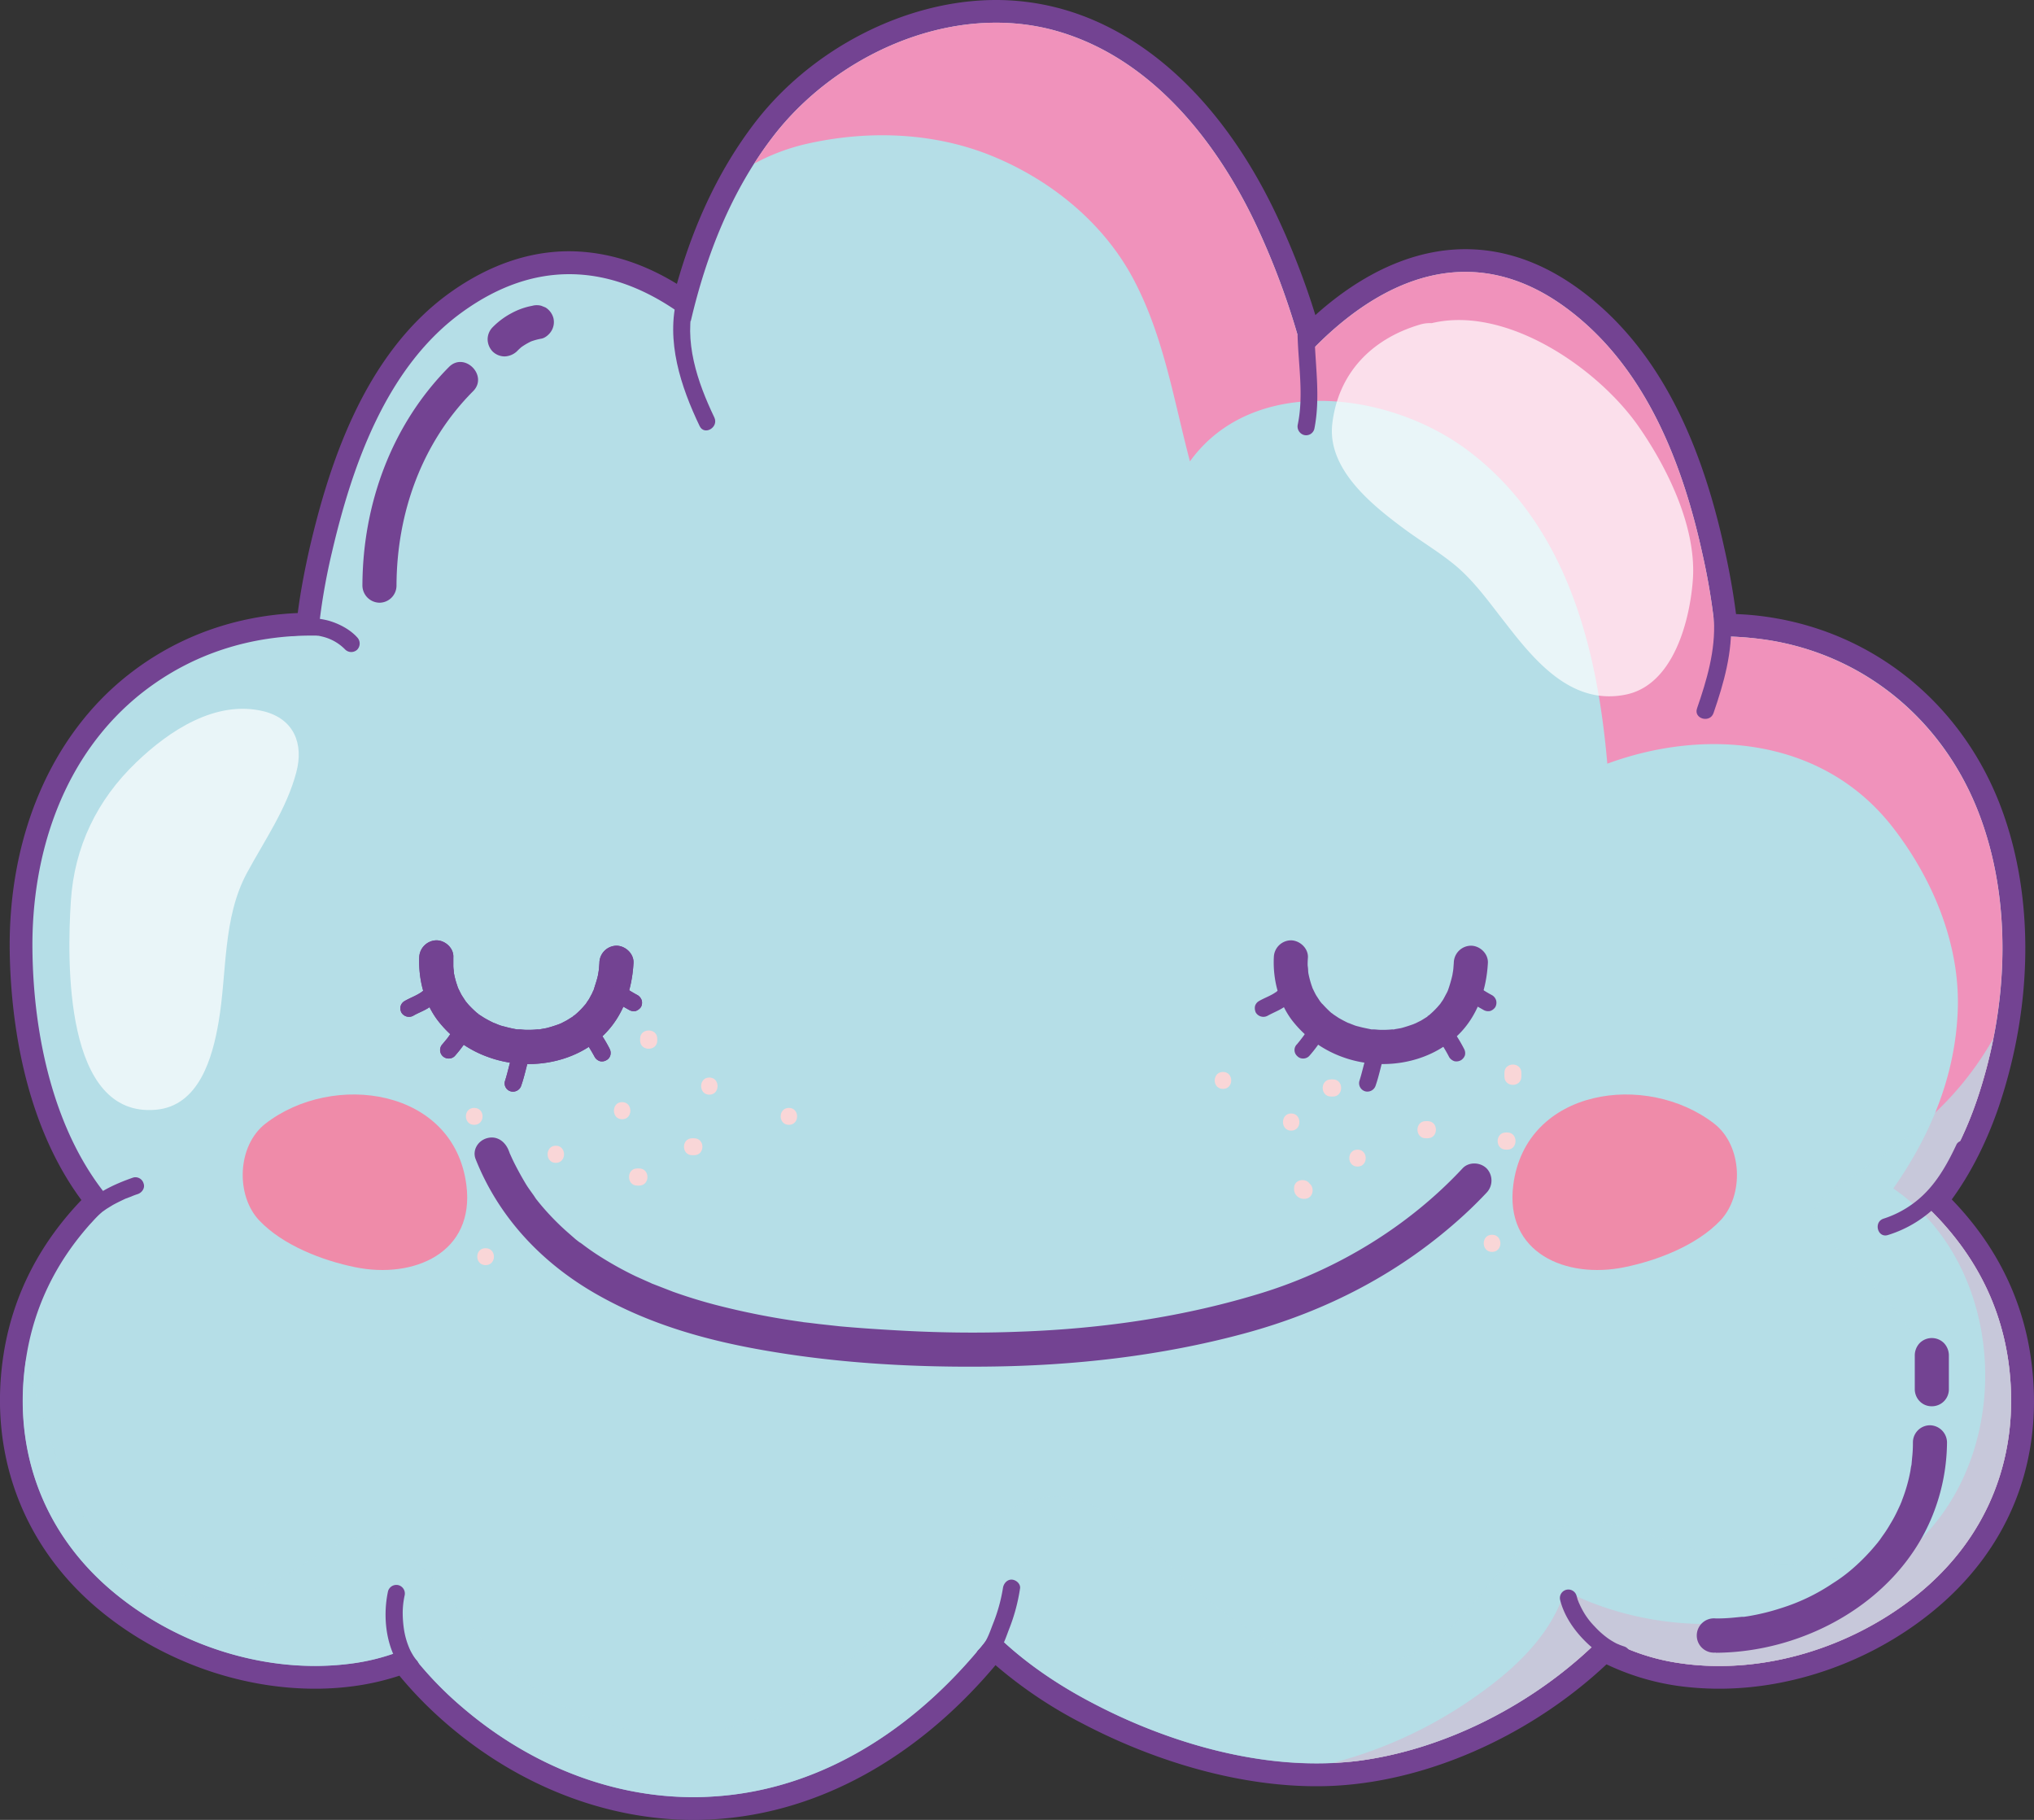 <svg xmlns="http://www.w3.org/2000/svg" width="984.4" height="880.8" viewBox="0 0 984.4 880.8">
  <rect x="0" y="0" width="984.4" height="880.8" fill="#333333" stroke="none"/>
  <title>emoji65_240111076</title>
  <g style="isolation: isolate">
    <g id="Layer_2" data-name="Layer 2">
      <g id="emoji65_240111076">
        <g>
          <g>
            <g>
              <path d="M335.7,875.3c-40.9,0-82.1-16-115.9-45.1a179.2,179.2,0,0,1-24.6-25.7,108.7,108.7,0,0,1-25,6.1,130.5,130.5,0,0,1-17.7,1.2c-35.9,0-72.6-13.4-100.8-36.8C15.4,745-.7,700.7,7.7,653.5c4.8-27.2,17.9-51.5,38.9-72.2-30.7-38.7-36-92.1-36.4-121.2-.6-54,19.6-101.2,55.4-129.3,23.5-18.4,52.3-28.4,83.4-28.7a300.4,300.4,0,0,1,6.3-35.8c8.7-37.6,25-91,65.7-120.1,17.6-12.6,35.9-19,54.5-19s37.2,6.3,55.4,19c8.7-33.3,21.3-60.5,38.6-83.1C396.2,28.1,440.4,5.5,482,5.5a112.1,112.1,0,0,1,27.3,3.3c56.6,14.1,89.1,67.1,103.4,97.5a363.6,363.6,0,0,1,21.2,56.3c24.3-23.9,50.2-36.5,75.3-36.5,18.7,0,37,6.8,54.4,20.2,31.7,24.5,53.2,63.8,65.6,120a337.9,337.9,0,0,1,6.1,36.2,150.6,150.6,0,0,1,21.4,1.9c47.9,7.6,87.4,39.7,105.7,85.9,16.5,42,16.4,94.2-.2,143.5-6.2,18.1-14.7,34.3-24.9,47.1,22.3,21.9,35.8,47.6,40,76.5,6.9,47.4-9.7,89.8-46.7,119.3-28,22.3-63.9,35.1-98.5,35.1h0a135.3,135.3,0,0,1-20.2-1.5,107.5,107.5,0,0,1-35.4-11.5c-32.6,31.9-77.2,53.9-120.1,59a153.4,153.4,0,0,1-19.4,1.1c-34.7,0-74-10.5-110.7-29.7-17.5-9.1-32.6-19.6-45.1-31.3C443.6,844.8,395.4,872.1,345,875Q340.3,875.3,335.7,875.3Z" fill="#b5dee7"/>
              <path d="M482,11a109.4,109.4,0,0,1,26,3.1c47,11.8,79.9,52.4,99.8,94.5a366.1,366.1,0,0,1,23.3,64.9c22.4-24.5,49.3-41.9,78.1-41.9,16.5,0,33.7,5.7,51,19.1,36.3,28,54,73.2,63.6,116.8a311.5,311.5,0,0,1,6.5,40.5h1.9a155.3,155.3,0,0,1,23.6,1.8c46.8,7.4,84.1,38.6,101.4,82.5s14.6,95.8-.3,139.7c-6.1,18-15,35.5-27.1,49.4,21.7,19.9,37.4,45,42.1,76.8,6.5,45-9.2,85.9-44.7,114.2-26.5,21.1-61,33.9-95.1,33.9a125.7,125.7,0,0,1-19.4-1.4A102.9,102.9,0,0,1,775.6,792c-32.2,32.8-77.4,55.3-119.8,60.4a167.9,167.9,0,0,1-18.8,1c-37.2,0-76-12.2-108.1-29.1-17.5-9.1-34.4-20.6-48.3-34.6-33.5,43.8-80.5,76.6-136,79.8-2.9.2-5.9.3-8.9.3-41.4,0-80.8-16.7-112.3-43.8A172.1,172.1,0,0,1,197,797.8a102.3,102.3,0,0,1-27.5,7.4,137.3,137.3,0,0,1-17,1.1c-35.1,0-70.5-13.3-97.3-35.5C20,741.7,5.1,699.5,13.1,654.5c5.3-30,20.5-53.8,41.1-72.8-28.1-32.3-38-80.3-38.5-121.7-.6-47.1,15.1-94.9,53.3-124.9,24.6-19.2,53-27.5,81.9-27.5h3a302,302,0,0,1,6.7-40.1c9.9-42.5,26.6-90.4,63.6-116.8,17.6-12.6,34.8-18,51.3-18,21.1,0,40.9,8.8,58.8,22.8,7.5-32.1,19.6-62.9,39.6-89.1C398.6,34,440.4,11,482,11m0-11V0c-43.3,0-89.2,23.4-116.9,59.7-16.4,21.5-28.8,47.1-37.5,77.7-17.1-10.5-34.6-15.7-52.1-15.8-19.7,0-39.2,6.8-57.8,20.1-42.1,30.2-58.8,84.9-67.8,123.3-2.5,11-4.5,21.6-5.8,31.7-30.5,1.3-58.6,11.5-81.9,29.8C25,355.7,4,404.4,4.7,460.2c.4,28.8,5.5,81.1,34.7,120.6C19.5,601.6,7,625.7,2.2,652.6c-8.6,49.1,8.1,95.3,46,126.7,29.1,24.1,67.1,38,104.3,38a139.8,139.8,0,0,0,18.4-1.2,123.1,123.1,0,0,0,22.4-5.1,194.5,194.5,0,0,0,23,23.4c34.7,29.9,77.1,46.4,119.4,46.4q4.8,0,9.6-.3c50.3-2.9,98.4-29.3,136.5-74.6a215.2,215.2,0,0,0,42,28.2c37.4,19.6,77.6,30.4,113.2,30.4a164.5,164.5,0,0,0,20.1-1.2c42.8-5.1,87.2-26.6,120.4-57.8a119.3,119.3,0,0,0,33.6,10.3,145.2,145.2,0,0,0,21,1.5c35.8,0,73-13.2,101.9-36.3,38.7-30.8,56-74.9,48.8-124.4-4.2-28.6-17-54.2-38.2-76.1,9.2-12.6,17-28,22.8-45,17-50.4,17.1-104.1.1-147.2-19-48-60.1-81.4-110-89.4a138.9,138.9,0,0,0-17.3-1.7c-1.3-10-3.1-20.5-5.7-32C821.9,207.6,799.8,167.3,767,142c-18.4-14.2-37.8-21.4-57.8-21.4-24.3,0-49.2,10.9-72.6,31.9a367.5,367.5,0,0,0-18.9-48.6C592.2,50,554.2,14.3,510.7,3.5A119.3,119.3,0,0,0,482,0Z" fill="#734392"/>
            </g>
            <path d="M971.9,658.2c-4.7-31.8-20.4-56.9-42.1-76.8,12.1-13.9,21-31.4,27.1-49.4,14.9-43.9,17.5-96.2.3-139.7s-54.6-75.1-101.4-82.5a156.2,156.2,0,0,0-25.5-1.8,311.5,311.5,0,0,0-6.5-40.5c-9.6-43.6-27.3-88.8-63.6-116.8-47.6-36.8-93.8-15.7-129.1,22.8a366.1,366.1,0,0,0-23.3-64.9C587.9,66.5,555,25.9,508,14.1,458.6,1.8,403.8,27.2,373.9,66.4A154.5,154.5,0,0,0,365,79.2a100.1,100.1,0,0,1,24.2-9.3c29.8-7,62.2-6.1,90.7,5.5s55.1,32.7,69.8,61.9c13.8,27.1,18.5,56.9,26.2,86,30.3-42.1,96.4-34.4,135.3-4.7,47,35.9,61.8,94.6,66.7,151,48.2-17.7,104.8-12.3,138.3,31,19.2,24.8,32.5,56.5,31.3,88.4s-13.2,60.5-31.2,86.2c53.3,36.3,59.1,121.5,15.3,167.7S813,798.3,757.3,769.8c-6.5,21.5-24.4,38.1-42.5,50.8a212.8,212.8,0,0,1-69.7,32.6c3.6-.2,7.1-.4,10.7-.8,42.4-5.1,87.6-27.6,119.8-60.4a102.9,102.9,0,0,0,37.1,12.9c40.1,6,83-7.4,114.5-32.5C962.7,744.1,978.4,703.2,971.9,658.2Z" fill="#f092bb"/>
            <g opacity="0.7">
              <path d="M929.8,581.4c12.1-13.9,21-31.4,27.1-49.4a235,235,0,0,0,7.8-29.4,152.9,152.9,0,0,1-27.2,35,284.5,284.5,0,0,1-36.7,28.9c-8.5,5.7-18.8,11.3-23,19.6.1.6.2,1.7.4,2.5s1.3,3.1,1.5,3.4c1.2,2,2.5,4.1,3.9,6,3.4,4.5,13.6,14.8,19.8,21.2,18.5,18.9,35.4,38.7,38.6,65.9,3.6,31.3-17.1,56.4-45.6,66.5-30.4,10.7-59.8,4.3-89.3-5.8-14.4-4.9-31.2-11.9-46.5-8.1-13.4,3.4-22.6,9.2-31.7,19.4-16,18.1-31.4,42.9-57.5,47.1-36,5.9-67.1-12.5-93.3-35.4-22-19.2-48.2-54.1-81.3-41.9s-52.5,46-77.3,69-54.9,43.1-89.7,43.6-68.6-15-91.3-40c-16.4-17.9-31.1-44.6-53.9-55-8.2-3.8-17.9.9-27.6,6.5-12.8,7.4-26,16.7-40.6,20.3C81.6,780,52.1,758.4,37,727.9c-10.9-22.1-17.3-45.8-24.5-69.3-6.4,43.5,8.6,84,42.7,112.2,31.2,25.8,74,39.5,114.3,34.4a102.3,102.3,0,0,0,27.5-7.4A172.1,172.1,0,0,0,223.4,826c33.7,29.1,76.5,46.1,121.2,43.5,55.5-3.2,102.5-36,136-79.8,13.9,14,30.8,25.5,48.3,34.6,37.6,19.7,84.2,33.2,126.9,28.1s87.6-27.6,119.8-60.4a102.9,102.9,0,0,0,37.1,12.9c40.1,6,83-7.4,114.5-32.5,35.5-28.3,51.2-69.2,44.7-114.2C967.2,626.4,951.5,601.3,929.8,581.4Z" fill="#b5dee7"/>
            </g>
            <g>
              <path d="M327.8,143.8c-5.7,21.1,1.7,43.4,10.8,62.4,2.3,4.8,9.4.6,7.1-4.2-8.1-16.9-15.1-37.1-9.9-56,1.4-5.1-6.6-7.3-8-2.2Z" fill="#734392"/>
              <path d="M628,162.5c.4,14.3,3,28.8.1,42.9a4.3,4.3,0,0,0,2.9,5.1,4.1,4.1,0,0,0,5.1-2.9c3-15,.5-30,.1-45.1-.1-5.3-8.3-5.3-8.2,0Z" fill="#734392"/>
              <path d="M829.5,300c.8,14.8-3.4,29-8.2,42.9-1.7,5,6.3,7.2,8,2.2,5-14.5,9.3-29.6,8.4-45.1-.3-5.3-8.5-5.3-8.2,0Z" fill="#734392"/>
              <path d="M913.8,597.7a57.9,57.9,0,0,0,24.7-15.3c6.6-7.1,11.4-15.5,15.4-24.2a4.1,4.1,0,0,0-1.5-5.6c-1.8-1.1-4.7-.6-5.6,1.5-3.7,7.9-8,15.7-13.8,22a49.6,49.6,0,0,1-21.4,13.7c-5,1.6-2.9,9.6,2.2,7.9Z" fill="#734392"/>
              <path d="M785.9,796.8l-2-.7c-1.1-.4.7.3-.4-.2l-1-.4a36.4,36.4,0,0,1-3.9-2.3,42,42,0,0,1-6.9-6.1,35,35,0,0,1-5.4-7.1,41.1,41.1,0,0,1-2.1-4.2c.3.7-.1-.2-.2-.4a4.2,4.2,0,0,0-.4-1l-.6-2.1a4.1,4.1,0,1,0-7.9,2.2c1.8,7,5.9,13.3,10.8,18.5s10.9,9.8,17.8,11.7a4.1,4.1,0,1,0,2.2-7.9Z" fill="#734392"/>
              <path d="M479.6,804.2c4.5-3.8,6.6-9.9,8.6-15.3a89.7,89.7,0,0,0,5.5-20.3c.2-2.2-2.1-4.1-4.2-4.1s-3.8,1.9-4.1,4.1a81.2,81.2,0,0,1-4.9,17.5c-1.7,4.4-3.2,9.2-6.8,12.3-1.7,1.4-1.5,4.3,0,5.8s4.1,1.4,5.9,0Z" fill="#734392"/>
              <path d="M201.6,803.5a18.2,18.2,0,0,1-2-2.9,21.5,21.5,0,0,1-1.7-3.4,37.4,37.4,0,0,1-2.4-8.7,54.9,54.9,0,0,1-.6-8.3,40.7,40.7,0,0,1,.9-7.9,4.2,4.2,0,0,0-2.9-5.1,4.2,4.2,0,0,0-5.1,2.9c-2.8,13-.9,28.9,8,39.3,1.4,1.6,4.3,1.4,5.8,0a4.2,4.2,0,0,0,0-5.9Z" fill="#734392"/>
              <path d="M44.4,591.4a43.7,43.7,0,0,1,4.9-4.7c.5-.4-.7.6.2-.2l.6-.4,1.4-1,3.1-1.9c2-1.1,4.1-2.1,6.2-3.1l.9-.3c.6-.3-.9.3.2-.1l1.6-.6a30.3,30.3,0,0,1,3.2-1.2c2-.7,3.6-2.9,2.8-5.1a4.1,4.1,0,0,0-5-2.9c-9.5,3.3-19.4,7.9-25.9,15.7-1.4,1.7-1.8,4.2,0,5.8s4.3,1.8,5.8,0Z" fill="#734392"/>
              <path d="M172.9,308.5c-3.6-4-9.1-6.8-14.2-8.2a42.8,42.8,0,0,0-17.1-.7,4.2,4.2,0,0,0-4.1,4.1c0,2,1.9,4.4,4.1,4.1a63.3,63.3,0,0,1,7.6-.5,25.8,25.8,0,0,1,6.8.8,22.8,22.8,0,0,1,11.1,6.3,4.2,4.2,0,0,0,5.8,0,4.3,4.3,0,0,0,0-5.9Z" fill="#734392"/>
            </g>
            <path d="M793.1,206.5c-19.7-28.3-64-58.8-100.2-50.1a16.5,16.5,0,0,0-5.7.7c-23.4,6.9-39.5,23.5-42.4,47.9-2.6,21.9,19,39.2,34.3,50.6,7.9,5.9,16.5,11,24.2,17.2,10,8,17.6,19,25.5,29,14.3,18.5,32,39.6,57.9,34.4,23.3-4.6,31.2-36.1,32.6-55.7C821.1,255.3,807.1,226.6,793.1,206.5Z" fill="#fff" opacity="0.7"/>
            <path d="M127.8,344.3c-23.3-5.8-46,9.4-61.9,24.7-19,18.2-29.9,40.9-31.6,67C32.4,465,31,541,75.4,537.1c21-1.8,27.5-25.4,30.4-42.5,4.1-23.9,1.9-50.2,13.7-72.1,8.6-15.9,19.2-31,23.9-48.7C147.1,359.9,142.2,348,127.8,344.3Z" fill="#fff" opacity="0.7"/>
            <path d="M191.9,283.5c.1-35,12.1-69.1,37.1-94.2,7.4-7.5-4.2-19.2-11.7-11.7-27.9,28.1-41.8,66.6-41.9,105.9a8.4,8.4,0,0,0,8.3,8.2,8.3,8.3,0,0,0,8.2-8.2Z" fill="#734392"/>
            <path d="M250.1,170.1a28,28,0,0,1,3.1-2.8l-1.7,1.3a32.5,32.5,0,0,1,6.5-3.8l-1.9.8a30.6,30.6,0,0,1,5.9-1.7c1.9-.3,4-2.2,4.9-3.8a8.2,8.2,0,0,0,.9-6.3,8.7,8.7,0,0,0-3.8-5l-2-.8a8.2,8.2,0,0,0-4.4,0,33.9,33.9,0,0,0-10.1,3.6,37.3,37.3,0,0,0-9.1,6.8,8.4,8.4,0,0,0-2.4,5.8,8.7,8.7,0,0,0,2.4,5.9,8.4,8.4,0,0,0,5.8,2.4,9.2,9.2,0,0,0,5.9-2.4Z" fill="#734392"/>
            <path d="M830.4,799.9c42.6-.2,86.7-24.2,104-64.3a96.6,96.6,0,0,0,7.9-37.5,8.4,8.4,0,0,0-8.3-8.3,8.3,8.3,0,0,0-8.2,8.3,64.5,64.5,0,0,1-.4,7.6l-.3,3.4c.2-1.4,0,0-.1.3s-.3,1.6-.4,2.4a78,78,0,0,1-4,14.1,13.4,13.4,0,0,1-.7,1.8c-.5,1.3.5-1-.1.3l-1.5,3.2a63.1,63.1,0,0,1-3.4,6.3,61.7,61.7,0,0,1-3.9,6l-1.8,2.6c.7-1.1-.1,0-.2.2l-1.5,1.8a97.3,97.3,0,0,1-10,10.3,75.8,75.8,0,0,1-10.5,7.9,95.5,95.5,0,0,1-25,12,108.5,108.5,0,0,1-15.9,3.9l-2,.3c-.6.1-.5.1.2,0h-1.2l-4.1.4a83.8,83.8,0,0,1-8.6.4,8.3,8.3,0,1,0,0,16.5Z" fill="#734392"/>
            <path d="M943.2,672.4V655.9a8.7,8.7,0,0,0-2.4-5.9,8.3,8.3,0,0,0-11.7,0,8.7,8.7,0,0,0-2.4,5.9v16.5a8.4,8.4,0,0,0,2.4,5.8,8,8,0,0,0,5.8,2.4,8.2,8.2,0,0,0,8.3-8.2Z" fill="#734392"/>
            <g>
              <path d="M202.9,463.3c-.4,10.5,2.3,21.5,8.6,30.1a53.2,53.2,0,0,0,24.8,18.2c18.6,6.8,41.4,3.4,55.8-10.6,9.5-9.2,13.8-22,14.5-35,.2-4.5-4-8.3-8.3-8.3a8.4,8.4,0,0,0-8.2,8.3l-.3,3.9c.2-2.2,0-.2-.1.3l-.3,1.8c-.5,2.4-1.4,4.8-2.1,7.2s.8-1.7,0,0a10.1,10.1,0,0,0-.7,1.5l-1.5,2.8c-.6.9-1.2,1.7-1.7,2.6s1.2-1.4,0-.1l-1.3,1.5a41.7,41.7,0,0,1-4.3,4.1c-.4.4-1.2.6.5-.4l-1.2.9-2.9,1.8-2.5,1.3-1.4.6c2.3-1,.7-.3.2-.1a61.7,61.7,0,0,1-6.1,1.9l-2.8.5c-.9.2-1.7.8.2,0a3.7,3.7,0,0,1-1.5.1,45.2,45.2,0,0,1-6.4.2l-2.4-.2H250c-1.8-.1,2,.4.2,0a62.1,62.1,0,0,1-6.2-1.4,16.1,16.1,0,0,1-2.9-.9c-.6-.2-3.6-1.6-1.2-.4a59.3,59.3,0,0,1-5.6-2.9l-2.5-1.6-1.1-.9c1.9,1.4.5.4.1.1a54,54,0,0,1-4.2-4.1l-.9-1.1c-1.5-1.7.5,1-.2-.2l-1.9-2.9c-.6-1-1.1-2.1-1.6-3.1s-.9-2.1,0,.1a14.6,14.6,0,0,1-.7-1.9,37.9,37.9,0,0,1-1.8-7.2c.4,2.4.1.5.1-.1a16.4,16.4,0,0,1-.2-2.2v-4.1c.3-4.5-3.9-8.3-8.2-8.3a8.5,8.5,0,0,0-8.3,8.3Z" fill="#734392"/>
              <path d="M200,491.6c1.5-.9,3.2-1.6,4.8-2.4a25.5,25.5,0,0,0,5.2-3.3,4,4,0,0,0,1.2-2.9,4.5,4.5,0,0,0-1.2-2.9,4.1,4.1,0,0,0-2.9-1.3l-1.1.2a4.1,4.1,0,0,0-1.9,1.1l-.3.3.8-.7c-2.7,2.1-5.9,3.1-8.8,4.8a4.1,4.1,0,0,0-1.9,2.4,4.5,4.5,0,0,0,.4,3.2,4.3,4.3,0,0,0,5.7,1.5Z" fill="#734392"/>
              <path d="M220.1,511.1a63.9,63.9,0,0,0,7.5-10.4,4.5,4.5,0,0,0,.4-3.2,4.4,4.4,0,0,0-1.9-2.5,4.2,4.2,0,0,0-5.6,1.5,78.3,78.3,0,0,1-4.5,6.7l.6-.8-2.4,2.9a4.1,4.1,0,0,0,0,5.8,4.2,4.2,0,0,0,3,1.2,4,4,0,0,0,2.9-1.2Z" fill="#734392"/>
              <path d="M252.3,525.3c1.5-4.3,2.4-8.8,3.7-13.3a4.1,4.1,0,0,0-8-2.1c-1.3,4.4-2.2,8.9-3.6,13.3a4,4,0,0,0,2.8,5,4.2,4.2,0,0,0,5.1-2.9Z" fill="#734392"/>
              <path d="M282.8,503.4a87.9,87.9,0,0,1,5.1,8.3,4.5,4.5,0,0,0,2.5,1.9,4.2,4.2,0,0,0,3.1-.5,3.8,3.8,0,0,0,1.9-2.4,4.4,4.4,0,0,0-.4-3.2,70.3,70.3,0,0,0-5-8.3,4.4,4.4,0,0,0-2.5-1.9,4.5,4.5,0,0,0-3.2.5,4.1,4.1,0,0,0-1.9,2.4,4.4,4.4,0,0,0,.4,3.2Z" fill="#734392"/>
              <path d="M296.3,483.6a45,45,0,0,0,4.5,3.1l3.7,2.1a4.5,4.5,0,0,0,3.2.5,5.3,5.3,0,0,0,2.5-1.9,4.5,4.5,0,0,0,.4-3.2,4.8,4.8,0,0,0-1.9-2.5,77.1,77.1,0,0,1-7.2-4.4l.9.6h-.2a3.4,3.4,0,0,0-1.4-.9,2.7,2.7,0,0,0-1.5-.3,4.1,4.1,0,0,0-3,1.2,4.3,4.3,0,0,0-1.2,2.9,4.5,4.5,0,0,0,1.2,2.9Z" fill="#734392"/>
            </g>
            <g>
              <path d="M616.5,463.3c-.5,10.5,2.2,21.5,8.5,30.1a54.2,54.2,0,0,0,24.8,18.2c18.6,6.8,41.4,3.4,55.8-10.6,9.5-9.2,13.8-22,14.5-35,.2-4.5-3.9-8.3-8.2-8.3a8.4,8.4,0,0,0-8.3,8.3l-.3,3.9c.2-2.2,0-.2-.1.3l-.3,1.8a65.2,65.2,0,0,1-2.1,7.2c-.6,1.8.8-1.7,0,0a10.1,10.1,0,0,1-.7,1.5l-1.5,2.8c-.5.9-1.2,1.7-1.7,2.6s1.2-1.4,0-.1l-1.3,1.5a41.7,41.7,0,0,1-4.3,4.1c-.4.4-1.1.6.5-.4l-1.1.9-2.9,1.8-2.6,1.3-1.3.6c2.2-1,.6-.3.1-.1s-4,1.4-6,1.9l-2.9.5c-.9.2-1.6.8.2,0a3.3,3.3,0,0,1-1.4.1,46.1,46.1,0,0,1-6.4.2l-2.5-.2h-1.5c-1.8-.1,2,.4.2,0s-4.1-.8-6.2-1.4a13.1,13.1,0,0,1-2.8-.9c-.7-.2-3.7-1.6-1.3-.4a59.3,59.3,0,0,1-5.6-2.9l-2.4-1.6-1.2-.9c2,1.4.5.4.1.1a52.9,52.9,0,0,1-4.1-4.1,5.2,5.2,0,0,1-1-1.1c-1.5-1.7.6,1-.2-.2l-1.9-2.9c-.6-1-1.1-2.1-1.6-3.1s-.8-2.1,0,.1l-.7-1.9a47.4,47.4,0,0,1-1.8-7.2c.4,2.4.1.5.1-.1s-.1-1.5-.2-2.2,0-2.8.1-4.1c.2-4.5-4-8.3-8.3-8.3a8.4,8.4,0,0,0-8.2,8.3Z" fill="#734392"/>
              <path d="M613.5,491.6c1.6-.9,3.2-1.6,4.8-2.4a25.5,25.5,0,0,0,5.2-3.3,4.1,4.1,0,0,0,0-5.8,4.1,4.1,0,0,0-2.9-1.3l-1.1.2a3.4,3.4,0,0,0-1.8,1.1l-.4.3.8-.7c-2.6,2.1-5.9,3.1-8.8,4.8a4.1,4.1,0,0,0-1.9,2.4,5,5,0,0,0,.4,3.2,4.3,4.3,0,0,0,5.7,1.5Z" fill="#734392"/>
              <path d="M633.6,511.1a63.9,63.9,0,0,0,7.5-10.4,4,4,0,0,0,.4-3.2,4,4,0,0,0-1.9-2.5,4.2,4.2,0,0,0-5.6,1.5,54,54,0,0,1-4.6,6.8l.6-.8c-.7,1-1.5,1.9-2.2,2.8a3.9,3.9,0,0,0,0,5.8,3.8,3.8,0,0,0,2.9,1.2,4,4,0,0,0,2.9-1.2Z" fill="#734392"/>
              <path d="M665.8,525.3c1.5-4.3,2.4-8.8,3.7-13.3a4.1,4.1,0,0,0-2.9-5,4.1,4.1,0,0,0-5,2.9c-1.4,4.4-2.3,8.9-3.7,13.3a4.1,4.1,0,0,0,2.9,5,4.2,4.2,0,0,0,5-2.9Z" fill="#734392"/>
              <path d="M696.4,503.4a70.3,70.3,0,0,1,5,8.3,4.8,4.8,0,0,0,2.5,1.9,4.5,4.5,0,0,0,3.2-.5,4.6,4.6,0,0,0,1.9-2.4,4.4,4.4,0,0,0-.5-3.2,70.3,70.3,0,0,0-5-8.3,4.4,4.4,0,0,0-2.5-1.9,4.5,4.5,0,0,0-3.2.5,4.6,4.6,0,0,0-1.9,2.4,4,4,0,0,0,.5,3.2Z" fill="#734392"/>
              <path d="M709.9,483.6a34.7,34.7,0,0,0,4.4,3.1l3.7,2.1a4.5,4.5,0,0,0,3.2.5,4.8,4.8,0,0,0,2.5-1.9,4.5,4.5,0,0,0,.4-3.2,4.4,4.4,0,0,0-1.9-2.5,64.6,64.6,0,0,1-7.1-4.4l.8.6h-.2a3.8,3.8,0,0,0-1.3-.9,3,3,0,0,0-1.6-.3,3.8,3.8,0,0,0-2.9,1.2,3.9,3.9,0,0,0-1.3,2.9,4.1,4.1,0,0,0,1.3,2.9Z" fill="#734392"/>
            </g>
            <path d="M230.2,561c11.2,28.2,32,50.2,58.2,65.2s54.2,22.7,83,27.6c35,6,70.9,8,106.4,7.6,41.8-.4,83.9-5.1,124.3-16s76.5-29.8,106.8-57.7c3.7-3.4,7.2-6.9,10.6-10.5a8.5,8.5,0,0,0,0-11.7c-3.1-3.1-8.7-3.3-11.7,0-26,27.9-60.3,48.8-96.6,60.1-38.1,11.8-77.9,17.5-117.7,18.9-20.2.8-40.4.5-60.6-.7-8.8-.5-17.7-1.1-26.5-1.9l-10-1.1-4.9-.6-2.7-.3c-.9-.2.2,0,.3,0l-1.5-.2a365.1,365.1,0,0,1-41.4-8.2q-10.3-2.7-20.4-6.3l-9.8-3.8-1.1-.4c.1,0,1.1.4.2,0l-2.5-1.1-4.9-2.2a167.7,167.7,0,0,1-18.1-10.1q-4.2-2.7-8.1-5.7l-1.3-.9c.2.1,1,.8.2.2l-1.8-1.4-4-3.5a122.5,122.5,0,0,1-14.1-14.7l-.7-.9c.9,1.1.1.1-.1-.1s-.9-1.3-1.3-1.9-2.1-2.9-3.1-4.4-3.6-6-5.2-9.1c-.8-1.5-1.6-3.1-2.3-4.6l-1-2.2c-.7-1.5-.3-.6-.1-.3l-.6-1.5c-1.7-4.1-5.5-7-10.2-5.8s-7.4,6-5.7,10.2Z" fill="#734392"/>
            <path d="M225.7,573.4c-6.1-46.8-64.5-54.9-97.2-29.6-13.8,10.7-14.5,34.8-3,46.9s30.7,19.4,46.4,22.6C200.2,619.1,230,606.4,225.7,573.4Z" fill="#ef8ba9"/>
            <path d="M732.4,573.4c6.1-46.8,64.5-54.9,97.2-29.6,13.8,10.7,14.5,34.8,3,46.9s-30.7,19.4-46.4,22.6C757.9,619.1,728.1,606.4,732.4,573.4Z" fill="#ef8ba9"/>
            <g>
              <g style="mix-blend-mode: multiply">
                <path d="M308.4,573.8h.9c5.4,0,5.4-8.3,0-8.3h-.9c-5.3,0-5.3,8.3,0,8.3Z" fill="#f9d6d7"/>
              </g>
              <g style="mix-blend-mode: multiply">
                <path d="M343.3,529.8c5.3,0,5.3-8.3,0-8.3s-5.3,8.3,0,8.3Z" fill="#f9d6d7"/>
              </g>
              <g style="mix-blend-mode: multiply">
                <path d="M381.8,544.4c5.3,0,5.3-8.2,0-8.2s-5.3,8.2,0,8.2Z" fill="#f9d6d7"/>
              </g>
              <g style="mix-blend-mode: multiply">
                <path d="M301.1,541.7c5.3,0,5.3-8.3,0-8.3s-5.3,8.3,0,8.3Z" fill="#f9d6d7"/>
              </g>
              <g style="mix-blend-mode: multiply">
                <path d="M229.5,544.4c5.4,0,5.4-8.2,0-8.2s-5.3,8.2,0,8.2Z" fill="#f9d6d7"/>
              </g>
              <g style="mix-blend-mode: multiply">
                <path d="M269,562.8c5.3,0,5.3-8.3,0-8.3s-5.3,8.3,0,8.3Z" fill="#f9d6d7"/>
              </g>
              <g style="mix-blend-mode: multiply">
                <path d="M235,612.3c5.4,0,5.4-8.2,0-8.2s-5.3,8.2,0,8.2Z" fill="#f9d6d7"/>
              </g>
              <g style="mix-blend-mode: multiply">
                <path d="M657,564.6c5.3,0,5.3-8.2,0-8.2s-5.3,8.2,0,8.2Z" fill="#f9d6d7"/>
              </g>
              <g style="mix-blend-mode: multiply">
                <path d="M624.9,547.2c5.3,0,5.3-8.3,0-8.3s-5.3,8.3,0,8.3Z" fill="#f9d6d7"/>
              </g>
              <g style="mix-blend-mode: multiply">
                <path d="M644.2,530.7h.9c5.3,0,5.3-8.3,0-8.3h-.9c-5.4,0-5.4,8.3,0,8.3Z" fill="#f9d6d7"/>
              </g>
              <g style="mix-blend-mode: multiply">
                <path d="M591.9,527c5.3,0,5.3-8.2,0-8.2s-5.4,8.2,0,8.2Z" fill="#f9d6d7"/>
              </g>
              <g style="mix-blend-mode: multiply">
                <path d="M690.9,542.6H690c-5.3,0-5.3,8.3,0,8.3h.9c5.4,0,5.4-8.3,0-8.3Z" fill="#f9d6d7"/>
              </g>
              <g style="mix-blend-mode: multiply">
                <path d="M728.1,519.2V521c0,5.4,8.2,5.4,8.2,0v-1.8c0-5.3-8.2-5.3-8.2,0Z" fill="#f9d6d7"/>
              </g>
              <g style="mix-blend-mode: multiply">
                <path d="M729.5,548.1h-.7c-5.3,0-5.3,8.3,0,8.3h.7c5.3,0,5.3-8.3,0-8.3h-.7c-5.3,0-5.3,8.3,0,8.3h.7c5.3,0,5.3-8.3,0-8.3Z" fill="#f9d6d7"/>
              </g>
              <g style="mix-blend-mode: multiply">
                <path d="M722.1,605.9c5.4,0,5.4-8.3,0-8.3s-5.3,8.3,0,8.3Z" fill="#f9d6d7"/>
              </g>
              <g style="mix-blend-mode: multiply">
                <path d="M626.3,575.2a4.7,4.7,0,0,0,5,5c5.3,0,5.3-8.2,0-8.2-.8-.1-.4.1,1.3.4l1.5,1.5c.3,1.7.5,2.1.4,1.3,0-5.4-8.3-5.4-8.2,0Z" fill="#f9d6d7"/>
              </g>
              <g style="mix-blend-mode: multiply">
                <path d="M335.9,550.9H335c-5.3,0-5.3,8.2,0,8.2h.9c5.4,0,5.4-8.2,0-8.2Z" fill="#f9d6d7"/>
              </g>
              <g style="mix-blend-mode: multiply">
                <path d="M309.8,502.7v.9c0,5.3,8.3,5.3,8.3,0v-.9c0-5.3-8.3-5.3-8.3,0Z" fill="#f9d6d7"/>
              </g>
            </g>
          </g>
          <g>
            <path d="M202.9,463.3c-.4,10.5,2.3,21.5,8.6,30.1a53.2,53.2,0,0,0,24.8,18.2c18.6,6.8,41.4,3.4,55.8-10.6,9.5-9.2,13.8-22,14.5-35,.2-4.5-4-8.3-8.3-8.3a8.4,8.4,0,0,0-8.2,8.3l-.3,3.9c.2-2.2,0-.2-.1.3l-.3,1.8c-.5,2.4-1.4,4.8-2.1,7.2s.8-1.7,0,0a10.1,10.1,0,0,0-.7,1.5l-1.5,2.8c-.6.9-1.2,1.7-1.7,2.6s1.2-1.4,0-.1l-1.3,1.5a41.7,41.7,0,0,1-4.3,4.1c-.4.4-1.2.6.5-.4l-1.2.9-2.9,1.8-2.5,1.3-1.4.6c2.3-1,.7-.3.2-.1a61.7,61.7,0,0,1-6.1,1.9l-2.8.5c-.9.2-1.7.8.2,0a3.7,3.7,0,0,1-1.5.1,45.2,45.2,0,0,1-6.4.2l-2.4-.2H250c-1.8-.1,2,.4.2,0a62.1,62.1,0,0,1-6.2-1.4,16.1,16.1,0,0,1-2.9-.9c-.6-.2-3.6-1.6-1.2-.4a59.3,59.3,0,0,1-5.6-2.9l-2.5-1.6-1.1-.9c1.9,1.4.5.4.1.1a54,54,0,0,1-4.2-4.1l-.9-1.1c-1.5-1.7.5,1-.2-.2l-1.9-2.9c-.6-1-1.1-2.1-1.6-3.1s-.9-2.1,0,.1a14.6,14.6,0,0,1-.7-1.9,37.9,37.9,0,0,1-1.8-7.2c.4,2.4.1.5.1-.1a16.4,16.4,0,0,1-.2-2.2v-4.1c.3-4.5-3.9-8.3-8.2-8.3a8.5,8.5,0,0,0-8.3,8.3Z" fill="#734392"/>
            <path d="M200,491.6c1.5-.9,3.2-1.6,4.8-2.4a25.5,25.5,0,0,0,5.2-3.3,4,4,0,0,0,1.2-2.9,4.5,4.5,0,0,0-1.2-2.9,4.1,4.1,0,0,0-2.9-1.3l-1.1.2a4.1,4.1,0,0,0-1.9,1.1l-.3.3.8-.7c-2.7,2.1-5.9,3.1-8.8,4.8a4.1,4.1,0,0,0-1.9,2.4,4.5,4.5,0,0,0,.4,3.2,4.3,4.3,0,0,0,5.7,1.5Z" fill="#734392"/>
            <path d="M220.1,511.1a63.9,63.9,0,0,0,7.5-10.4,4.5,4.5,0,0,0,.4-3.2,4.4,4.4,0,0,0-1.9-2.5,4.2,4.2,0,0,0-5.6,1.5,78.3,78.3,0,0,1-4.5,6.7l.6-.8-2.4,2.9a4.1,4.1,0,0,0,0,5.8,4.2,4.2,0,0,0,3,1.2,4,4,0,0,0,2.9-1.2Z" fill="#734392"/>
            <path d="M252.3,525.3c1.5-4.3,2.4-8.8,3.7-13.3a4.1,4.1,0,0,0-8-2.1c-1.3,4.4-2.2,8.9-3.6,13.3a4,4,0,0,0,2.8,5,4.2,4.2,0,0,0,5.1-2.9Z" fill="#734392"/>
            <path d="M282.8,503.4a87.9,87.9,0,0,1,5.1,8.3,4.5,4.5,0,0,0,2.5,1.9,4.2,4.2,0,0,0,3.1-.5,3.8,3.8,0,0,0,1.9-2.4,4.4,4.4,0,0,0-.4-3.2,70.3,70.3,0,0,0-5-8.3,4.4,4.4,0,0,0-2.5-1.9,4.5,4.5,0,0,0-3.2.5,4.1,4.1,0,0,0-1.9,2.4,4.4,4.4,0,0,0,.4,3.2Z" fill="#734392"/>
            <path d="M296.3,483.6a45,45,0,0,0,4.5,3.1l3.7,2.1a4.5,4.5,0,0,0,3.2.5,5.3,5.3,0,0,0,2.5-1.9,4.5,4.5,0,0,0,.4-3.2,4.8,4.8,0,0,0-1.9-2.5,77.1,77.1,0,0,1-7.2-4.4l.9.6h-.2a3.4,3.4,0,0,0-1.4-.9,2.7,2.7,0,0,0-1.5-.3,4.1,4.1,0,0,0-3,1.2,4.3,4.3,0,0,0-1.2,2.9,4.5,4.5,0,0,0,1.2,2.9Z" fill="#734392"/>
          </g>
        </g>
      </g>
    </g>
  </g>
</svg>
